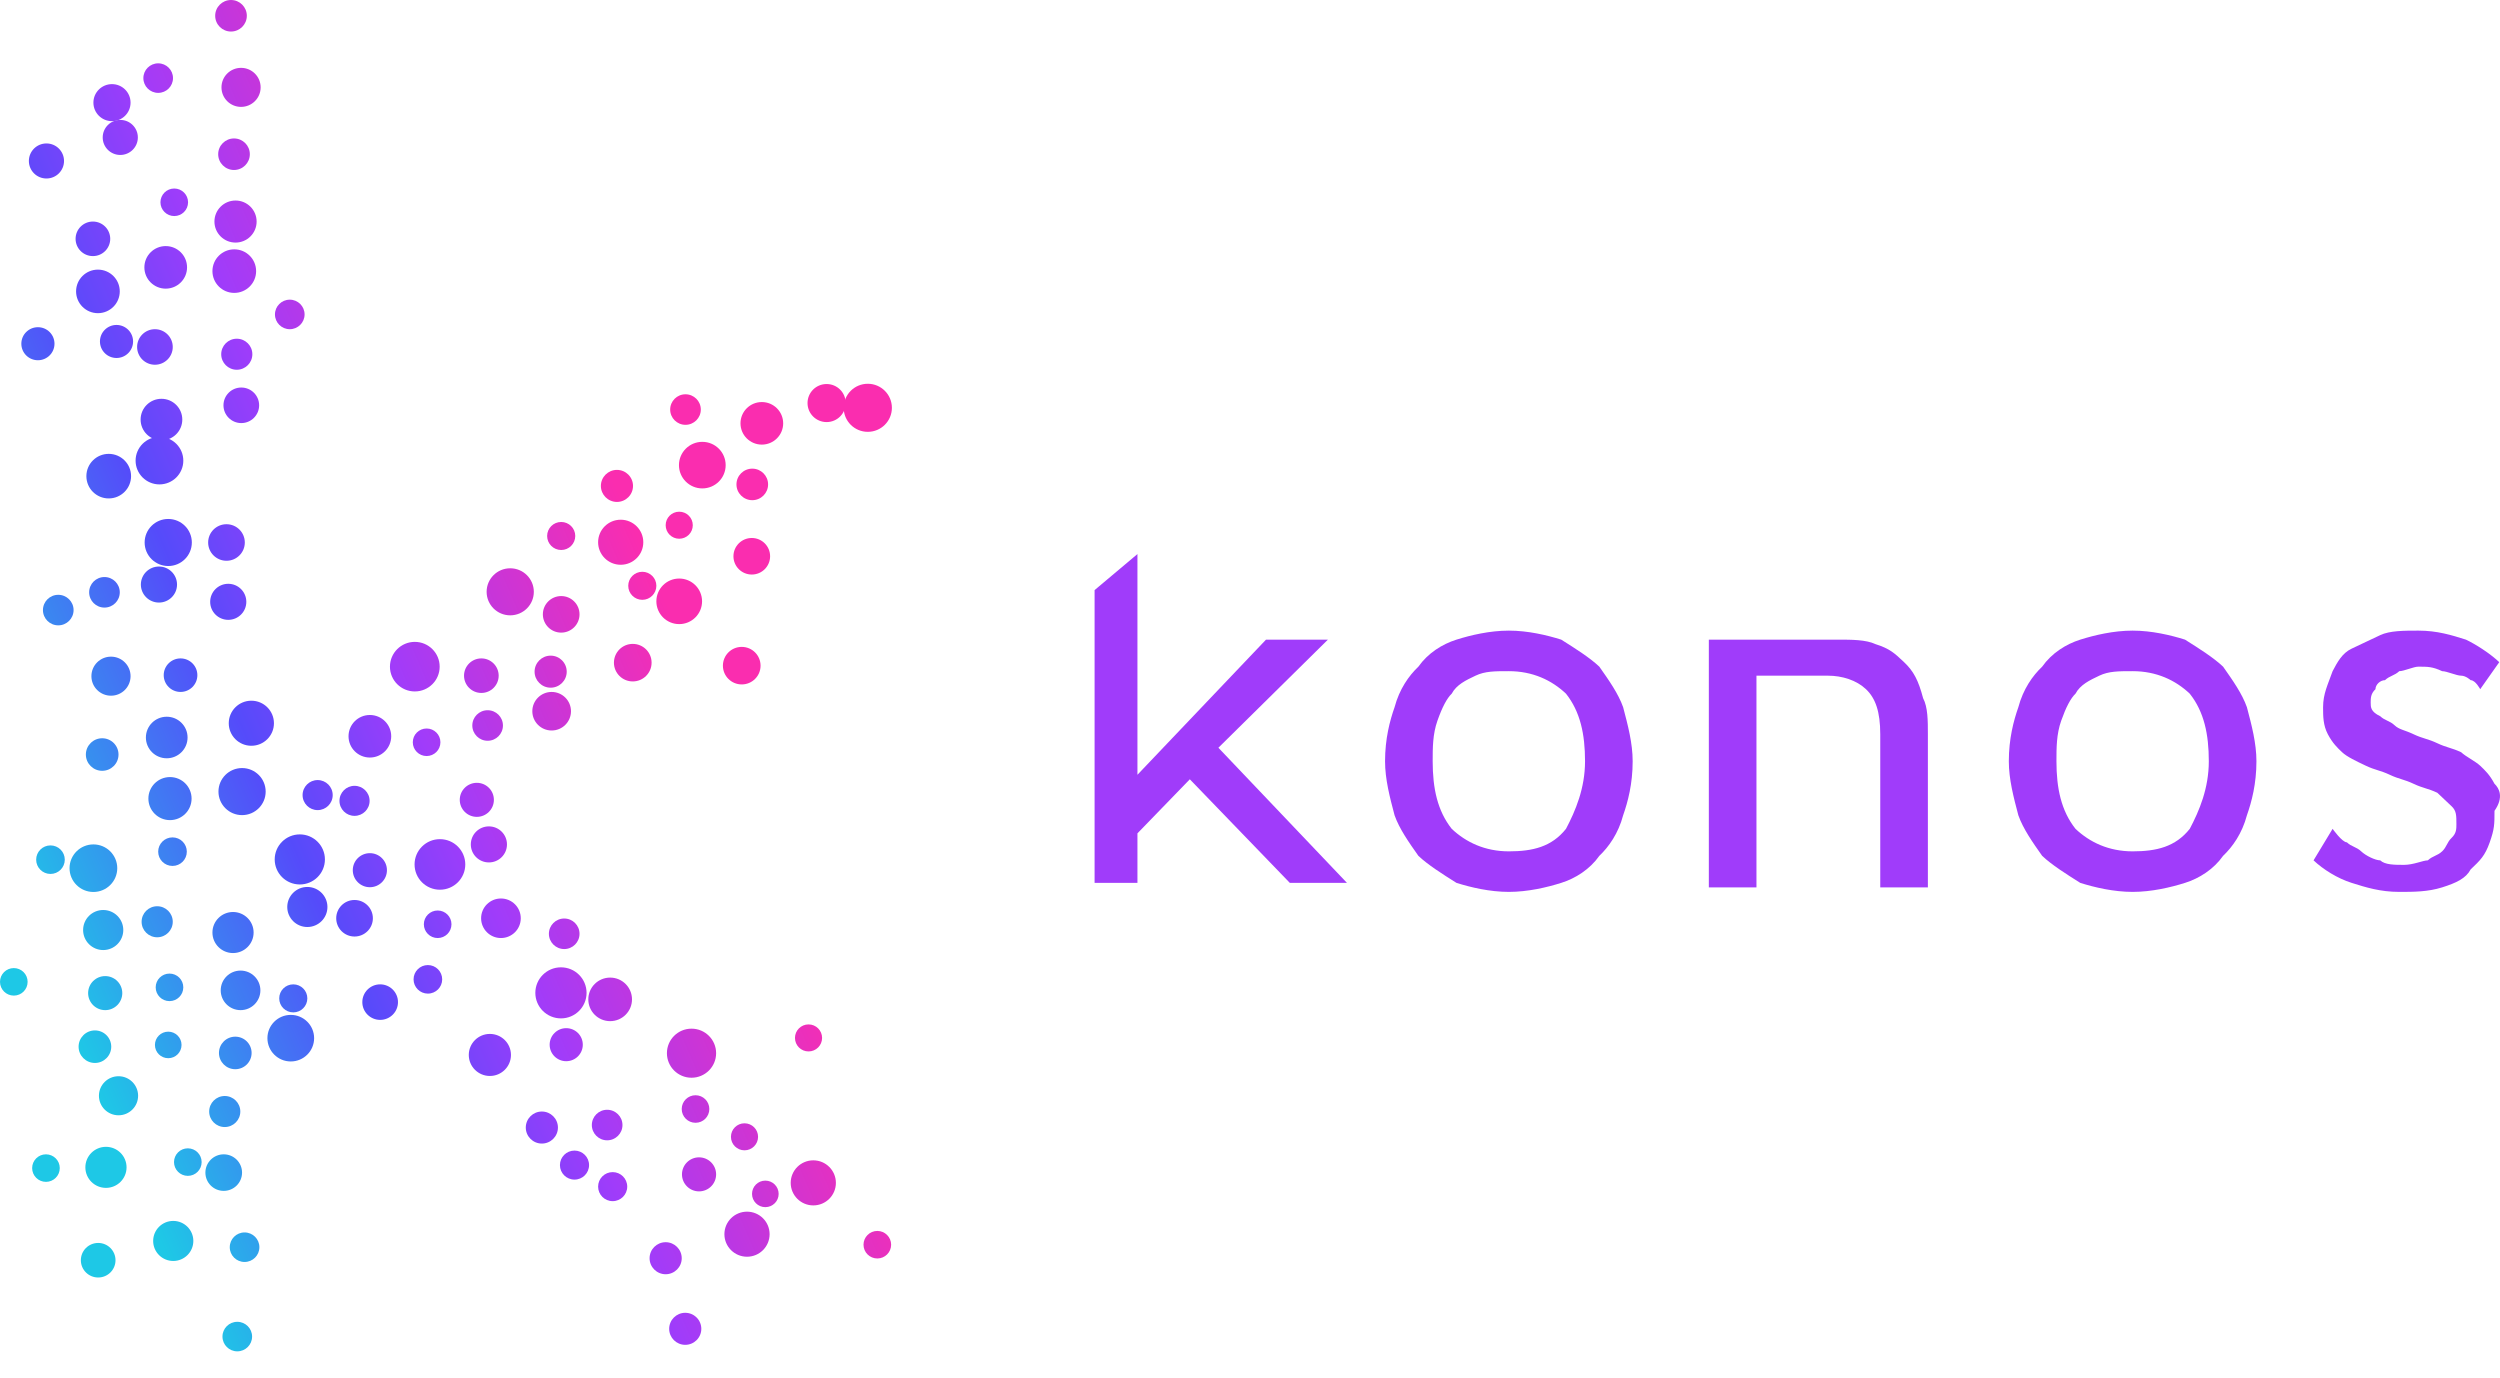<svg width="185" height="102" viewBox="0 0 185 102" fill="none" xmlns="http://www.w3.org/2000/svg">
<rect width="185" height="102" fill="black" fill-opacity="0"/>
<rect width="185" height="102" fill="black" fill-opacity="0"/>
<rect width="66" height="100" fill="black" fill-opacity="0"/>
<path d="M11.706 6.873C12.311 6.873 12.802 6.384 12.802 5.78C12.802 5.176 12.311 4.687 11.706 4.687C11.1 4.687 10.609 5.176 10.609 5.78C10.609 6.384 11.1 6.873 11.706 6.873Z" fill="url(#paint0_linear)"/>
<path d="M8.287 8.966C9.046 8.966 9.662 8.353 9.662 7.595C9.662 6.838 9.046 6.225 8.287 6.225C7.528 6.225 6.912 6.838 6.912 7.595C6.912 8.353 7.528 8.966 8.287 8.966Z" fill="url(#paint1_linear)"/>
<path d="M17.838 7.91C18.638 7.91 19.287 7.264 19.287 6.465C19.287 5.667 18.638 5.021 17.838 5.021C17.038 5.021 16.389 5.667 16.389 6.465C16.389 7.264 17.038 7.91 17.838 7.91Z" fill="url(#paint2_linear)"/>
<path d="M8.9 11.467C9.619 11.467 10.201 10.886 10.201 10.17C10.201 9.454 9.619 8.874 8.9 8.874C8.182 8.874 7.6 9.454 7.6 10.17C7.6 10.886 8.182 11.467 8.9 11.467Z" fill="url(#paint3_linear)"/>
<path d="M3.437 13.209C4.156 13.209 4.738 12.628 4.738 11.912C4.738 11.196 4.156 10.615 3.437 10.615C2.719 10.615 2.137 11.196 2.137 11.912C2.137 12.628 2.719 13.209 3.437 13.209Z" fill="url(#paint4_linear)"/>
<path d="M17.317 12.579C17.964 12.579 18.488 12.056 18.488 11.412C18.488 10.767 17.964 10.245 17.317 10.245C16.671 10.245 16.146 10.767 16.146 11.412C16.146 12.056 16.671 12.579 17.317 12.579Z" fill="url(#paint5_linear)"/>
<path d="M17.094 2.334C17.741 2.334 18.265 1.812 18.265 1.167C18.265 0.523 17.741 0 17.094 0C16.448 0 15.924 0.523 15.924 1.167C15.924 1.812 16.448 2.334 17.094 2.334Z" fill="url(#paint6_linear)"/>
<path d="M12.895 15.988C13.459 15.988 13.917 15.531 13.917 14.969C13.917 14.406 13.459 13.95 12.895 13.95C12.331 13.95 11.873 14.406 11.873 14.969C11.873 15.531 12.331 15.988 12.895 15.988Z" fill="url(#paint7_linear)"/>
<path d="M6.875 18.951C7.583 18.951 8.157 18.379 8.157 17.673C8.157 16.967 7.583 16.395 6.875 16.395C6.167 16.395 5.593 16.967 5.593 17.673C5.593 18.379 6.167 18.951 6.875 18.951Z" fill="url(#paint8_linear)"/>
<path d="M17.429 17.951C18.291 17.951 18.99 17.254 18.99 16.395C18.99 15.536 18.291 14.839 17.429 14.839C16.567 14.839 15.868 15.536 15.868 16.395C15.868 17.254 16.567 17.951 17.429 17.951Z" fill="url(#paint9_linear)"/>
<path d="M12.263 21.36C13.135 21.36 13.842 20.655 13.842 19.785C13.842 18.915 13.135 18.21 12.263 18.21C11.391 18.21 10.684 18.915 10.684 19.785C10.684 20.655 11.391 21.36 12.263 21.36Z" fill="url(#paint10_linear)"/>
<path d="M7.246 23.175C8.139 23.175 8.863 22.453 8.863 21.563C8.863 20.673 8.139 19.952 7.246 19.952C6.354 19.952 5.63 20.673 5.63 21.563C5.63 22.453 6.354 23.175 7.246 23.175Z" fill="url(#paint11_linear)"/>
<path d="M17.336 21.675C18.229 21.675 18.953 20.953 18.953 20.063C18.953 19.173 18.229 18.451 17.336 18.451C16.444 18.451 15.72 19.173 15.72 20.063C15.72 20.953 16.444 21.675 17.336 21.675Z" fill="url(#paint12_linear)"/>
<path d="M21.443 24.361C22.048 24.361 22.539 23.871 22.539 23.268C22.539 22.664 22.048 22.175 21.443 22.175C20.837 22.175 20.347 22.664 20.347 23.268C20.347 23.871 20.837 24.361 21.443 24.361Z" fill="url(#paint13_linear)"/>
<path d="M11.465 26.991C12.193 26.991 12.784 26.403 12.784 25.676C12.784 24.95 12.193 24.361 11.465 24.361C10.736 24.361 10.146 24.95 10.146 25.676C10.146 26.403 10.736 26.991 11.465 26.991Z" fill="url(#paint14_linear)"/>
<path d="M8.622 26.491C9.299 26.491 9.848 25.944 9.848 25.269C9.848 24.593 9.299 24.046 8.622 24.046C7.945 24.046 7.396 24.593 7.396 25.269C7.396 25.944 7.945 26.491 8.622 26.491Z" fill="url(#paint15_linear)"/>
<path d="M2.805 26.658C3.483 26.658 4.032 26.111 4.032 25.436C4.032 24.76 3.483 24.213 2.805 24.213C2.128 24.213 1.579 24.76 1.579 25.436C1.579 26.111 2.128 26.658 2.805 26.658Z" fill="url(#paint16_linear)"/>
<path d="M17.522 27.362C18.158 27.362 18.674 26.848 18.674 26.213C18.674 25.579 18.158 25.065 17.522 25.065C16.886 25.065 16.37 25.579 16.37 26.213C16.37 26.848 16.886 27.362 17.522 27.362Z" fill="url(#paint17_linear)"/>
<path d="M11.947 32.586C12.799 32.586 13.49 31.898 13.49 31.048C13.49 30.199 12.799 29.511 11.947 29.511C11.096 29.511 10.405 30.199 10.405 31.048C10.405 31.898 11.096 32.586 11.947 32.586Z" fill="url(#paint18_linear)"/>
<path d="M17.856 31.308C18.585 31.308 19.176 30.719 19.176 29.992C19.176 29.266 18.585 28.677 17.856 28.677C17.128 28.677 16.537 29.266 16.537 29.992C16.537 30.719 17.128 31.308 17.856 31.308Z" fill="url(#paint19_linear)"/>
<path d="M11.799 35.846C12.774 35.846 13.565 35.059 13.565 34.087C13.565 33.115 12.774 32.327 11.799 32.327C10.825 32.327 10.034 33.115 10.034 34.087C10.034 35.059 10.825 35.846 11.799 35.846Z" fill="url(#paint20_linear)"/>
<path d="M8.045 36.884C8.959 36.884 9.699 36.146 9.699 35.235C9.699 34.325 8.959 33.586 8.045 33.586C7.132 33.586 6.392 34.325 6.392 35.235C6.392 36.146 7.132 36.884 8.045 36.884Z" fill="url(#paint21_linear)"/>
<path d="M12.45 41.886C13.414 41.886 14.196 41.106 14.196 40.145C14.196 39.183 13.414 38.403 12.45 38.403C11.485 38.403 10.703 39.183 10.703 40.145C10.703 41.106 11.485 41.886 12.45 41.886Z" fill="url(#paint22_linear)"/>
<path d="M16.76 41.497C17.509 41.497 18.116 40.891 18.116 40.144C18.116 39.398 17.509 38.792 16.76 38.792C16.011 38.792 15.403 39.398 15.403 40.144C15.403 40.891 16.011 41.497 16.76 41.497Z" fill="url(#paint23_linear)"/>
<path d="M11.762 44.59C12.501 44.59 13.1 43.993 13.1 43.257C13.1 42.52 12.501 41.923 11.762 41.923C11.023 41.923 10.424 42.52 10.424 43.257C10.424 43.993 11.023 44.59 11.762 44.59Z" fill="url(#paint24_linear)"/>
<path d="M7.73 44.961C8.356 44.961 8.864 44.455 8.864 43.831C8.864 43.207 8.356 42.701 7.73 42.701C7.104 42.701 6.597 43.207 6.597 43.831C6.597 44.455 7.104 44.961 7.73 44.961Z" fill="url(#paint25_linear)"/>
<path d="M4.311 46.276C4.937 46.276 5.445 45.77 5.445 45.146C5.445 44.522 4.937 44.016 4.311 44.016C3.685 44.016 3.178 44.522 3.178 45.146C3.178 45.77 3.685 46.276 4.311 46.276Z" fill="url(#paint26_linear)"/>
<path d="M16.891 45.869C17.629 45.869 18.228 45.272 18.228 44.535C18.228 43.798 17.629 43.201 16.891 43.201C16.152 43.201 15.553 43.798 15.553 44.535C15.553 45.272 16.152 45.869 16.891 45.869Z" fill="url(#paint27_linear)"/>
<path d="M13.36 51.204C14.048 51.204 14.605 50.648 14.605 49.963C14.605 49.277 14.048 48.722 13.36 48.722C12.673 48.722 12.115 49.277 12.115 49.963C12.115 50.648 12.673 51.204 13.36 51.204Z" fill="url(#paint28_linear)"/>
<path d="M8.213 51.482C9.013 51.482 9.662 50.835 9.662 50.037C9.662 49.239 9.013 48.592 8.213 48.592C7.413 48.592 6.764 49.239 6.764 50.037C6.764 50.835 7.413 51.482 8.213 51.482Z" fill="url(#paint29_linear)"/>
<path d="M12.338 56.113C13.19 56.113 13.88 55.425 13.88 54.576C13.88 53.727 13.19 53.038 12.338 53.038C11.486 53.038 10.796 53.727 10.796 54.576C10.796 55.425 11.486 56.113 12.338 56.113Z" fill="url(#paint30_linear)"/>
<path d="M7.562 57.04C8.229 57.04 8.77 56.501 8.77 55.836C8.77 55.17 8.229 54.631 7.562 54.631C6.895 54.631 6.354 55.17 6.354 55.836C6.354 56.501 6.895 57.04 7.562 57.04Z" fill="url(#paint31_linear)"/>
<path d="M18.6 55.187C19.524 55.187 20.272 54.441 20.272 53.52C20.272 52.599 19.524 51.852 18.6 51.852C17.676 51.852 16.928 52.599 16.928 53.52C16.928 54.441 17.676 55.187 18.6 55.187Z" fill="url(#paint32_linear)"/>
<path d="M12.579 60.689C13.462 60.689 14.177 59.976 14.177 59.096C14.177 58.216 13.462 57.503 12.579 57.503C11.697 57.503 10.981 58.216 10.981 59.096C10.981 59.976 11.697 60.689 12.579 60.689Z" fill="url(#paint33_linear)"/>
<path d="M17.913 60.319C18.877 60.319 19.659 59.539 19.659 58.577C19.659 57.616 18.877 56.836 17.913 56.836C16.948 56.836 16.166 57.616 16.166 58.577C16.166 59.539 16.948 60.319 17.913 60.319Z" fill="url(#paint34_linear)"/>
<path d="M12.765 64.079C13.35 64.079 13.824 63.606 13.824 63.023C13.824 62.44 13.35 61.967 12.765 61.967C12.18 61.967 11.706 62.44 11.706 63.023C11.706 63.606 12.18 64.079 12.765 64.079Z" fill="url(#paint35_linear)"/>
<path d="M3.735 64.672C4.32 64.672 4.794 64.199 4.794 63.616C4.794 63.033 4.32 62.56 3.735 62.56C3.15 62.56 2.676 63.033 2.676 63.616C2.676 64.199 3.15 64.672 3.735 64.672Z" fill="url(#paint36_linear)"/>
<path d="M6.912 66.006C7.887 66.006 8.677 65.218 8.677 64.246C8.677 63.274 7.887 62.486 6.912 62.486C5.937 62.486 5.146 63.274 5.146 64.246C5.146 65.218 5.937 66.006 6.912 66.006Z" fill="url(#paint37_linear)"/>
<path d="M22.186 65.45C23.212 65.45 24.044 64.621 24.044 63.598C24.044 62.575 23.212 61.745 22.186 61.745C21.16 61.745 20.328 62.575 20.328 63.598C20.328 64.621 21.16 65.45 22.186 65.45Z" fill="url(#paint38_linear)"/>
<path d="M22.743 68.599C23.564 68.599 24.23 67.936 24.23 67.117C24.23 66.299 23.564 65.635 22.743 65.635C21.922 65.635 21.257 66.299 21.257 67.117C21.257 67.936 21.922 68.599 22.743 68.599Z" fill="url(#paint39_linear)"/>
<path d="M21.703 74.917C22.277 74.917 22.743 74.452 22.743 73.879C22.743 73.306 22.277 72.842 21.703 72.842C21.128 72.842 20.662 73.306 20.662 73.879C20.662 74.452 21.128 74.917 21.703 74.917Z" fill="url(#paint40_linear)"/>
<path d="M21.517 78.548C22.471 78.548 23.245 77.776 23.245 76.825C23.245 75.873 22.471 75.102 21.517 75.102C20.563 75.102 19.789 75.873 19.789 76.825C19.789 77.776 20.563 78.548 21.517 78.548Z" fill="url(#paint41_linear)"/>
<path d="M26.236 60.374C26.852 60.374 27.351 59.877 27.351 59.263C27.351 58.649 26.852 58.151 26.236 58.151C25.62 58.151 25.121 58.649 25.121 59.263C25.121 59.877 25.62 60.374 26.236 60.374Z" fill="url(#paint42_linear)"/>
<path d="M27.37 65.654C28.068 65.654 28.634 65.09 28.634 64.394C28.634 63.698 28.068 63.134 27.37 63.134C26.672 63.134 26.106 63.698 26.106 64.394C26.106 65.09 26.672 65.654 27.37 65.654Z" fill="url(#paint43_linear)"/>
<path d="M26.236 69.303C26.985 69.303 27.593 68.698 27.593 67.951C27.593 67.204 26.985 66.599 26.236 66.599C25.487 66.599 24.88 67.204 24.88 67.951C24.88 68.698 25.487 69.303 26.236 69.303Z" fill="url(#paint44_linear)"/>
<path d="M32.387 69.415C32.952 69.415 33.409 68.959 33.409 68.396C33.409 67.833 32.952 67.377 32.387 67.377C31.823 67.377 31.365 67.833 31.365 68.396C31.365 68.959 31.823 69.415 32.387 69.415Z" fill="url(#paint45_linear)"/>
<path d="M31.663 73.527C32.248 73.527 32.722 73.055 32.722 72.472C32.722 71.888 32.248 71.415 31.663 71.415C31.078 71.415 30.604 71.888 30.604 72.472C30.604 73.055 31.078 73.527 31.663 73.527Z" fill="url(#paint46_linear)"/>
<path d="M36.251 79.622C37.113 79.622 37.812 78.925 37.812 78.066C37.812 77.207 37.113 76.51 36.251 76.51C35.389 76.51 34.69 77.207 34.69 78.066C34.69 78.925 35.389 79.622 36.251 79.622Z" fill="url(#paint47_linear)"/>
<path d="M40.097 84.624C40.754 84.624 41.287 84.093 41.287 83.439C41.287 82.784 40.754 82.253 40.097 82.253C39.441 82.253 38.908 82.784 38.908 83.439C38.908 84.093 39.441 84.624 40.097 84.624Z" fill="url(#paint48_linear)"/>
<path d="M45.337 88.885C45.933 88.885 46.415 88.404 46.415 87.81C46.415 87.217 45.933 86.736 45.337 86.736C44.742 86.736 44.26 87.217 44.26 87.81C44.26 88.404 44.742 88.885 45.337 88.885Z" fill="url(#paint49_linear)"/>
<path d="M42.513 87.291C43.108 87.291 43.591 86.811 43.591 86.217C43.591 85.624 43.108 85.143 42.513 85.143C41.918 85.143 41.435 85.624 41.435 86.217C41.435 86.811 41.918 87.291 42.513 87.291Z" fill="url(#paint50_linear)"/>
<path d="M49.258 94.294C49.915 94.294 50.448 93.763 50.448 93.109C50.448 92.454 49.915 91.923 49.258 91.923C48.602 91.923 48.069 92.454 48.069 93.109C48.069 93.763 48.602 94.294 49.258 94.294Z" fill="url(#paint51_linear)"/>
<path d="M50.708 99.518C51.364 99.518 51.897 98.987 51.897 98.333C51.897 97.678 51.364 97.147 50.708 97.147C50.051 97.147 49.519 97.678 49.519 98.333C49.519 98.987 50.051 99.518 50.708 99.518Z" fill="url(#paint52_linear)"/>
<path d="M37.069 69.415C37.88 69.415 38.537 68.76 38.537 67.951C38.537 67.143 37.88 66.488 37.069 66.488C36.259 66.488 35.602 67.143 35.602 67.951C35.602 68.76 36.259 69.415 37.069 69.415Z" fill="url(#paint53_linear)"/>
<path d="M41.752 70.23C42.378 70.23 42.885 69.724 42.885 69.1C42.885 68.476 42.378 67.97 41.752 67.97C41.126 67.97 40.618 68.476 40.618 69.1C40.618 69.724 41.126 70.23 41.752 70.23Z" fill="url(#paint54_linear)"/>
<path d="M41.511 75.361C42.557 75.361 43.406 74.515 43.406 73.472C43.406 72.428 42.557 71.582 41.511 71.582C40.464 71.582 39.615 72.428 39.615 73.472C39.615 74.515 40.464 75.361 41.511 75.361Z" fill="url(#paint55_linear)"/>
<path d="M45.152 75.565C46.044 75.565 46.768 74.844 46.768 73.954C46.768 73.063 46.044 72.342 45.152 72.342C44.259 72.342 43.535 73.063 43.535 73.954C43.535 74.844 44.259 75.565 45.152 75.565Z" fill="url(#paint56_linear)"/>
<path d="M41.9 78.529C42.578 78.529 43.127 77.982 43.127 77.307C43.127 76.631 42.578 76.084 41.9 76.084C41.223 76.084 40.674 76.631 40.674 77.307C40.674 77.982 41.223 78.529 41.9 78.529Z" fill="url(#paint57_linear)"/>
<path d="M51.172 79.752C52.178 79.752 52.993 78.939 52.993 77.936C52.993 76.933 52.178 76.121 51.172 76.121C50.167 76.121 49.352 76.933 49.352 77.936C49.352 78.939 50.167 79.752 51.172 79.752Z" fill="url(#paint58_linear)"/>
<path d="M44.929 84.383C45.555 84.383 46.063 83.877 46.063 83.253C46.063 82.629 45.555 82.123 44.929 82.123C44.303 82.123 43.796 82.629 43.796 83.253C43.796 83.877 44.303 84.383 44.929 84.383Z" fill="url(#paint59_linear)"/>
<path d="M51.469 83.086C52.034 83.086 52.491 82.63 52.491 82.067C52.491 81.504 52.034 81.048 51.469 81.048C50.905 81.048 50.447 81.504 50.447 82.067C50.447 82.63 50.905 83.086 51.469 83.086Z" fill="url(#paint60_linear)"/>
<path d="M55.093 85.124C55.647 85.124 56.097 84.676 56.097 84.124C56.097 83.571 55.647 83.124 55.093 83.124C54.539 83.124 54.09 83.571 54.09 84.124C54.09 84.676 54.539 85.124 55.093 85.124Z" fill="url(#paint61_linear)"/>
<path d="M59.831 77.806C60.386 77.806 60.835 77.359 60.835 76.806C60.835 76.254 60.386 75.806 59.831 75.806C59.277 75.806 58.828 76.254 58.828 76.806C58.828 77.359 59.277 77.806 59.831 77.806Z" fill="url(#paint62_linear)"/>
<path d="M51.729 88.162C52.427 88.162 52.993 87.599 52.993 86.903C52.993 86.207 52.427 85.643 51.729 85.643C51.032 85.643 50.466 86.207 50.466 86.903C50.466 87.599 51.032 88.162 51.729 88.162Z" fill="url(#paint63_linear)"/>
<path d="M56.635 89.329C57.179 89.329 57.62 88.89 57.62 88.348C57.62 87.805 57.179 87.366 56.635 87.366C56.091 87.366 55.65 87.805 55.65 88.348C55.65 88.89 56.091 89.329 56.635 89.329Z" fill="url(#paint64_linear)"/>
<path d="M60.184 89.2C61.108 89.2 61.856 88.453 61.856 87.532C61.856 86.612 61.108 85.865 60.184 85.865C59.26 85.865 58.512 86.612 58.512 87.532C58.512 88.453 59.26 89.2 60.184 89.2Z" fill="url(#paint65_linear)"/>
<path d="M55.279 92.998C56.202 92.998 56.951 92.251 56.951 91.33C56.951 90.41 56.202 89.663 55.279 89.663C54.355 89.663 53.606 90.41 53.606 91.33C53.606 92.251 54.355 92.998 55.279 92.998Z" fill="url(#paint66_linear)"/>
<path d="M64.922 93.127C65.487 93.127 65.944 92.671 65.944 92.108C65.944 91.546 65.487 91.089 64.922 91.089C64.358 91.089 63.9 91.546 63.9 92.108C63.9 92.671 64.358 93.127 64.922 93.127Z" fill="url(#paint67_linear)"/>
<path d="M28.132 75.472C28.86 75.472 29.451 74.883 29.451 74.157C29.451 73.431 28.86 72.842 28.132 72.842C27.403 72.842 26.812 73.431 26.812 74.157C26.812 74.883 27.403 75.472 28.132 75.472Z" fill="url(#paint68_linear)"/>
<path d="M31.569 55.947C32.133 55.947 32.591 55.49 32.591 54.928C32.591 54.365 32.133 53.909 31.569 53.909C31.004 53.909 30.547 54.365 30.547 54.928C30.547 55.49 31.004 55.947 31.569 55.947Z" fill="url(#paint69_linear)"/>
<path d="M35.62 51.278C36.328 51.278 36.902 50.706 36.902 50C36.902 49.294 36.328 48.722 35.62 48.722C34.912 48.722 34.338 49.294 34.338 50C34.338 50.706 34.912 51.278 35.62 51.278Z" fill="url(#paint70_linear)"/>
<path d="M41.528 46.814C42.277 46.814 42.885 46.208 42.885 45.461C42.885 44.714 42.277 44.109 41.528 44.109C40.779 44.109 40.172 44.714 40.172 45.461C40.172 46.208 40.779 46.814 41.528 46.814Z" fill="url(#paint71_linear)"/>
<path d="M45.932 41.793C46.856 41.793 47.604 41.047 47.604 40.126C47.604 39.205 46.856 38.459 45.932 38.459C45.008 38.459 44.26 39.205 44.26 40.126C44.26 41.047 45.008 41.793 45.932 41.793Z" fill="url(#paint72_linear)"/>
<path d="M51.971 36.143C52.926 36.143 53.699 35.372 53.699 34.42C53.699 33.469 52.926 32.697 51.971 32.697C51.017 32.697 50.243 33.469 50.243 34.42C50.243 35.372 51.017 36.143 51.971 36.143Z" fill="url(#paint73_linear)"/>
<path d="M56.375 32.901C57.248 32.901 57.955 32.196 57.955 31.327C57.955 30.457 57.248 29.752 56.375 29.752C55.503 29.752 54.796 30.457 54.796 31.327C54.796 32.196 55.503 32.901 56.375 32.901Z" fill="url(#paint74_linear)"/>
<path d="M23.506 59.948C24.121 59.948 24.62 59.45 24.62 58.837C24.62 58.223 24.121 57.725 23.506 57.725C22.89 57.725 22.391 58.223 22.391 58.837C22.391 59.45 22.89 59.948 23.506 59.948Z" fill="url(#paint75_linear)"/>
<path d="M27.37 56.058C28.243 56.058 28.95 55.353 28.95 54.483C28.95 53.614 28.243 52.909 27.37 52.909C26.498 52.909 25.791 53.614 25.791 54.483C25.791 55.353 26.498 56.058 27.37 56.058Z" fill="url(#paint76_linear)"/>
<path d="M30.696 51.167C31.712 51.167 32.535 50.346 32.535 49.333C32.535 48.32 31.712 47.499 30.696 47.499C29.68 47.499 28.856 48.32 28.856 49.333C28.856 50.346 29.68 51.167 30.696 51.167Z" fill="url(#paint77_linear)"/>
<path d="M37.756 45.535C38.721 45.535 39.503 44.756 39.503 43.794C39.503 42.832 38.721 42.053 37.756 42.053C36.792 42.053 36.01 42.832 36.01 43.794C36.01 44.756 36.792 45.535 37.756 45.535Z" fill="url(#paint78_linear)"/>
<path d="M41.529 40.7C42.103 40.7 42.569 40.236 42.569 39.663C42.569 39.09 42.103 38.626 41.529 38.626C40.954 38.626 40.488 39.09 40.488 39.663C40.488 40.236 40.954 40.7 41.529 40.7Z" fill="url(#paint79_linear)"/>
<path d="M45.654 37.143C46.311 37.143 46.843 36.612 46.843 35.958C46.843 35.303 46.311 34.772 45.654 34.772C44.997 34.772 44.465 35.303 44.465 35.958C44.465 36.612 44.997 37.143 45.654 37.143Z" fill="url(#paint80_linear)"/>
<path d="M50.726 31.437C51.352 31.437 51.86 30.931 51.86 30.307C51.86 29.683 51.352 29.177 50.726 29.177C50.1 29.177 49.593 29.683 49.593 30.307C49.593 30.931 50.1 31.437 50.726 31.437Z" fill="url(#paint81_linear)"/>
<path d="M32.554 65.839C33.591 65.839 34.431 65.002 34.431 63.968C34.431 62.935 33.591 62.097 32.554 62.097C31.518 62.097 30.678 62.935 30.678 63.968C30.678 65.002 31.518 65.839 32.554 65.839Z" fill="url(#paint82_linear)"/>
<path d="M35.285 60.448C35.983 60.448 36.548 59.884 36.548 59.188C36.548 58.493 35.983 57.929 35.285 57.929C34.587 57.929 34.022 58.493 34.022 59.188C34.022 59.884 34.587 60.448 35.285 60.448Z" fill="url(#paint83_linear)"/>
<path d="M36.178 63.82C36.917 63.82 37.516 63.223 37.516 62.486C37.516 61.749 36.917 61.152 36.178 61.152C35.439 61.152 34.84 61.749 34.84 62.486C34.84 63.223 35.439 63.82 36.178 63.82Z" fill="url(#paint84_linear)"/>
<path d="M40.822 54.057C41.612 54.057 42.253 53.418 42.253 52.631C42.253 51.843 41.612 51.204 40.822 51.204C40.032 51.204 39.392 51.843 39.392 52.631C39.392 53.418 40.032 54.057 40.822 54.057Z" fill="url(#paint85_linear)"/>
<path d="M46.824 50.426C47.594 50.426 48.218 49.804 48.218 49.037C48.218 48.27 47.594 47.648 46.824 47.648C46.055 47.648 45.431 48.27 45.431 49.037C45.431 49.804 46.055 50.426 46.824 50.426Z" fill="url(#paint86_linear)"/>
<path d="M54.889 50.648C55.658 50.648 56.282 50.026 56.282 49.259C56.282 48.492 55.658 47.87 54.889 47.87C54.119 47.87 53.495 48.492 53.495 49.259C53.495 50.026 54.119 50.648 54.889 50.648Z" fill="url(#paint87_linear)"/>
<path d="M50.262 46.184C51.196 46.184 51.953 45.429 51.953 44.498C51.953 43.567 51.196 42.812 50.262 42.812C49.328 42.812 48.571 43.567 48.571 44.498C48.571 45.429 49.328 46.184 50.262 46.184Z" fill="url(#paint88_linear)"/>
<path d="M55.632 42.516C56.381 42.516 56.988 41.91 56.988 41.163C56.988 40.416 56.381 39.811 55.632 39.811C54.883 39.811 54.275 40.416 54.275 41.163C54.275 41.91 54.883 42.516 55.632 42.516Z" fill="url(#paint89_linear)"/>
<path d="M64.216 31.956C65.202 31.956 66 31.16 66 30.178C66 29.196 65.202 28.399 64.216 28.399C63.231 28.399 62.433 29.196 62.433 30.178C62.433 31.16 63.231 31.956 64.216 31.956Z" fill="url(#paint90_linear)"/>
<path d="M36.085 54.817C36.711 54.817 37.218 54.311 37.218 53.687C37.218 53.063 36.711 52.557 36.085 52.557C35.459 52.557 34.951 53.063 34.951 53.687C34.951 54.311 35.459 54.817 36.085 54.817Z" fill="url(#paint91_linear)"/>
<path d="M40.748 50.889C41.405 50.889 41.937 50.358 41.937 49.704C41.937 49.049 41.405 48.518 40.748 48.518C40.091 48.518 39.559 49.049 39.559 49.704C39.559 50.358 40.091 50.889 40.748 50.889Z" fill="url(#paint92_linear)"/>
<path d="M47.531 44.387C48.105 44.387 48.571 43.922 48.571 43.349C48.571 42.776 48.105 42.312 47.531 42.312C46.956 42.312 46.49 42.776 46.49 43.349C46.49 43.922 46.956 44.387 47.531 44.387Z" fill="url(#paint93_linear)"/>
<path d="M50.262 39.867C50.816 39.867 51.266 39.419 51.266 38.866C51.266 38.314 50.816 37.866 50.262 37.866C49.708 37.866 49.259 38.314 49.259 38.866C49.259 39.419 49.708 39.867 50.262 39.867Z" fill="url(#paint94_linear)"/>
<path d="M55.669 37.014C56.315 37.014 56.839 36.491 56.839 35.847C56.839 35.202 56.315 34.68 55.669 34.68C55.022 34.68 54.498 35.202 54.498 35.847C54.498 36.491 55.022 37.014 55.669 37.014Z" fill="url(#paint95_linear)"/>
<path d="M61.169 31.234C61.949 31.234 62.581 30.604 62.581 29.826C62.581 29.048 61.949 28.418 61.169 28.418C60.389 28.418 59.757 29.048 59.757 29.826C59.757 30.604 60.389 31.234 61.169 31.234Z" fill="url(#paint96_linear)"/>
<path d="M11.632 69.359C12.268 69.359 12.784 68.845 12.784 68.211C12.784 67.576 12.268 67.062 11.632 67.062C10.995 67.062 10.479 67.576 10.479 68.211C10.479 68.845 10.995 69.359 11.632 69.359Z" fill="url(#paint97_linear)"/>
<path d="M7.637 70.304C8.458 70.304 9.123 69.64 9.123 68.822C9.123 68.003 8.458 67.34 7.637 67.34C6.816 67.34 6.15 68.003 6.15 68.822C6.15 69.64 6.816 70.304 7.637 70.304Z" fill="url(#paint98_linear)"/>
<path d="M17.243 70.526C18.085 70.526 18.767 69.846 18.767 69.007C18.767 68.168 18.085 67.488 17.243 67.488C16.402 67.488 15.72 68.168 15.72 69.007C15.72 69.846 16.402 70.526 17.243 70.526Z" fill="url(#paint99_linear)"/>
<path d="M12.543 74.083C13.107 74.083 13.564 73.627 13.564 73.064C13.564 72.502 13.107 72.045 12.543 72.045C11.978 72.045 11.521 72.502 11.521 73.064C11.521 73.627 11.978 74.083 12.543 74.083Z" fill="url(#paint100_linear)"/>
<path d="M1.022 73.675C1.586 73.675 2.044 73.219 2.044 72.657C2.044 72.094 1.586 71.638 1.022 71.638C0.458 71.638 0 72.094 0 72.657C0 73.219 0.458 73.675 1.022 73.675Z" fill="url(#paint101_linear)"/>
<path d="M7.785 74.75C8.483 74.75 9.049 74.186 9.049 73.49C9.049 72.794 8.483 72.231 7.785 72.231C7.087 72.231 6.521 72.794 6.521 73.49C6.521 74.186 7.087 74.75 7.785 74.75Z" fill="url(#paint102_linear)"/>
<path d="M17.801 74.75C18.612 74.75 19.269 74.094 19.269 73.286C19.269 72.478 18.612 71.823 17.801 71.823C16.99 71.823 16.333 72.478 16.333 73.286C16.333 74.094 16.99 74.75 17.801 74.75Z" fill="url(#paint103_linear)"/>
<path d="M12.45 78.307C12.993 78.307 13.434 77.867 13.434 77.325C13.434 76.783 12.993 76.343 12.45 76.343C11.906 76.343 11.465 76.783 11.465 77.325C11.465 77.867 11.906 78.307 12.45 78.307Z" fill="url(#paint104_linear)"/>
<path d="M7.024 78.659C7.691 78.659 8.232 78.12 8.232 77.455C8.232 76.79 7.691 76.251 7.024 76.251C6.357 76.251 5.816 76.79 5.816 77.455C5.816 78.12 6.357 78.659 7.024 78.659Z" fill="url(#paint105_linear)"/>
<path d="M17.411 79.122C18.078 79.122 18.619 78.583 18.619 77.918C18.619 77.252 18.078 76.713 17.411 76.713C16.744 76.713 16.203 77.252 16.203 77.918C16.203 78.583 16.744 79.122 17.411 79.122Z" fill="url(#paint106_linear)"/>
<path d="M8.771 82.531C9.571 82.531 10.22 81.884 10.22 81.086C10.22 80.288 9.571 79.641 8.771 79.641C7.97 79.641 7.321 80.288 7.321 81.086C7.321 81.884 7.97 82.531 8.771 82.531Z" fill="url(#paint107_linear)"/>
<path d="M16.631 83.401C17.267 83.401 17.783 82.887 17.783 82.253C17.783 81.618 17.267 81.104 16.631 81.104C15.994 81.104 15.479 81.618 15.479 82.253C15.479 82.887 15.994 83.401 16.631 83.401Z" fill="url(#paint108_linear)"/>
<path d="M13.899 87.014C14.463 87.014 14.921 86.558 14.921 85.995C14.921 85.432 14.463 84.976 13.899 84.976C13.335 84.976 12.877 85.432 12.877 85.995C12.877 86.558 13.335 87.014 13.899 87.014Z" fill="url(#paint109_linear)"/>
<path d="M3.401 87.458C3.965 87.458 4.423 87.002 4.423 86.439C4.423 85.877 3.965 85.42 3.401 85.42C2.836 85.42 2.379 85.877 2.379 86.439C2.379 87.002 2.836 87.458 3.401 87.458Z" fill="url(#paint110_linear)"/>
<path d="M7.841 87.903C8.683 87.903 9.365 87.223 9.365 86.384C9.365 85.545 8.683 84.865 7.841 84.865C7 84.865 6.317 85.545 6.317 86.384C6.317 87.223 7 87.903 7.841 87.903Z" fill="url(#paint111_linear)"/>
<path d="M16.556 88.125C17.305 88.125 17.912 87.52 17.912 86.773C17.912 86.026 17.305 85.42 16.556 85.42C15.806 85.42 15.199 86.026 15.199 86.773C15.199 87.52 15.806 88.125 16.556 88.125Z" fill="url(#paint112_linear)"/>
<path d="M12.82 93.312C13.641 93.312 14.307 92.649 14.307 91.83C14.307 91.012 13.641 90.348 12.82 90.348C11.999 90.348 11.334 91.012 11.334 91.83C11.334 92.649 11.999 93.312 12.82 93.312Z" fill="url(#paint113_linear)"/>
<path d="M7.265 94.535C7.974 94.535 8.548 93.963 8.548 93.257C8.548 92.551 7.974 91.978 7.265 91.978C6.557 91.978 5.983 92.551 5.983 93.257C5.983 93.963 6.557 94.535 7.265 94.535Z" fill="url(#paint114_linear)"/>
<path d="M18.098 93.386C18.704 93.386 19.195 92.897 19.195 92.293C19.195 91.689 18.704 91.2 18.098 91.2C17.493 91.2 17.002 91.689 17.002 92.293C17.002 92.897 17.493 93.386 18.098 93.386Z" fill="url(#paint115_linear)"/>
<path d="M17.559 100C18.165 100 18.655 99.511 18.655 98.907C18.655 98.303 18.165 97.814 17.559 97.814C16.954 97.814 16.463 98.303 16.463 98.907C16.463 99.511 16.954 100 17.559 100Z" fill="url(#paint116_linear)"/>
<rect width="104" height="25" fill="black" fill-opacity="0" transform="translate(81 41)"/>
<path d="M184.593 58C184.24 57.333 183.888 57 183.536 56.666C183.183 56.333 182.479 56 182.126 55.666C181.421 55.333 181.069 55.333 180.364 55C179.66 54.666 179.307 54.666 178.603 54.333C177.898 54 177.546 54 177.193 53.666C176.841 53.333 176.488 53.333 176.136 53C175.431 52.666 175.431 52.333 175.431 52C175.431 51.666 175.431 51.333 175.784 51C175.784 50.666 176.136 50.333 176.488 50.333C176.841 50 177.193 50 177.546 49.666C177.898 49.666 178.603 49.333 178.955 49.333C179.66 49.333 180.012 49.333 180.717 49.666C181.069 49.666 181.774 50 182.126 50C182.479 50 182.831 50.333 182.831 50.333C183.183 50.333 183.536 51 183.536 51L184.945 49C184.24 48.333 183.183 47.666 182.479 47.333C181.421 47 180.364 46.666 178.955 46.666C177.898 46.666 176.841 46.666 176.136 47C175.431 47.333 174.727 47.666 174.022 48C173.317 48.333 172.965 49 172.613 49.666C172.26 50.666 171.908 51.333 171.908 52.333C171.908 53 171.908 53.666 172.26 54.333C172.613 55 172.965 55.333 173.317 55.666C173.67 56 174.374 56.333 175.079 56.666C175.784 57 176.136 57 176.841 57.333C177.546 57.666 177.898 57.666 178.603 58C179.307 58.333 179.66 58.333 180.364 58.666C180.717 59 181.069 59.333 181.421 59.666C181.774 60 181.774 60.333 181.774 61C181.774 61.333 181.774 61.666 181.421 62C181.069 62.333 181.069 62.666 180.717 63C180.364 63.333 180.012 63.333 179.66 63.666C179.307 63.666 178.603 64 177.898 64C177.193 64 176.488 64 176.136 63.666C175.784 63.666 175.079 63.333 174.727 63C174.374 62.666 174.022 62.666 173.67 62.333C173.317 62.333 172.613 61.333 172.613 61.333L171.203 63.666C171.908 64.333 172.965 65 174.022 65.333C175.079 65.666 176.136 66 177.546 66C178.603 66 179.66 66 180.717 65.666C181.774 65.333 182.479 65 182.831 64.333C183.536 63.666 183.888 63.333 184.24 62.333C184.593 61.333 184.593 61 184.593 60C185.297 59 184.945 58.333 184.593 58Z" fill="#A03CFA"/>
<path d="M164.509 49.333C163.805 48.666 162.748 48 161.691 47.333C160.633 47 159.224 46.666 157.815 46.666C156.405 46.666 154.996 47 153.939 47.333C152.882 47.666 151.825 48.333 151.12 49.333C150.415 50 149.71 51 149.358 52.333C149.006 53.333 148.653 54.666 148.653 56.333C148.653 57.666 149.006 59 149.358 60.333C149.71 61.333 150.415 62.333 151.12 63.333C151.825 64 152.882 64.666 153.939 65.333C154.996 65.666 156.405 66 157.815 66C159.224 66 160.633 65.666 161.691 65.333C162.748 65 163.805 64.333 164.509 63.333C165.214 62.666 165.919 61.666 166.271 60.333C166.624 59.333 166.976 58 166.976 56.333C166.976 55 166.624 53.666 166.271 52.333C165.919 51.333 165.214 50.333 164.509 49.333ZM162.043 61.333C160.986 62.666 159.576 63 157.815 63C156.053 63 154.643 62.333 153.586 61.333C152.529 60 152.177 58.333 152.177 56.333C152.177 55.333 152.177 54.333 152.529 53.333C152.882 52.333 153.234 51.666 153.586 51.333C153.939 50.666 154.643 50.333 155.348 50C156.053 49.666 156.758 49.666 157.815 49.666C159.576 49.666 160.986 50.333 162.043 51.333C163.1 52.666 163.452 54.333 163.452 56.333C163.452 58.333 162.748 60 162.043 61.333Z" fill="#A03CFA"/>
<path d="M140.901 49C140.196 48.333 139.844 48 138.787 47.666C138.082 47.333 137.025 47.333 135.968 47.333H135.615H126.454V47.666V50V65.666H129.978V52.666V50H134.911H135.263C136.32 50 137.377 50.333 138.082 51C138.787 51.666 139.139 52.666 139.139 54.333V65.666H142.663V54.333C142.663 53.333 142.663 52.333 142.31 51.666C141.958 50.333 141.605 49.666 140.901 49Z" fill="#A03CFA"/>
<path d="M118.35 49.333C117.645 48.666 116.588 48 115.531 47.333C114.474 47 113.065 46.666 111.655 46.666C110.246 46.666 108.837 47 107.779 47.333C106.722 47.666 105.665 48.333 104.961 49.333C104.256 50 103.551 51 103.199 52.333C102.846 53.333 102.494 54.666 102.494 56.333C102.494 57.666 102.846 59 103.199 60.333C103.551 61.333 104.256 62.333 104.961 63.333C105.665 64 106.722 64.666 107.779 65.333C108.837 65.666 110.246 66 111.655 66C113.065 66 114.474 65.666 115.531 65.333C116.588 65 117.645 64.333 118.35 63.333C119.055 62.666 119.76 61.666 120.112 60.333C120.464 59.333 120.817 58 120.817 56.333C120.817 55 120.464 53.666 120.112 52.333C119.76 51.333 119.055 50.333 118.35 49.333ZM115.884 61.333C114.827 62.666 113.417 63 111.655 63C109.894 63 108.484 62.333 107.427 61.333C106.37 60 106.018 58.333 106.018 56.333C106.018 55.333 106.018 54.333 106.37 53.333C106.722 52.333 107.075 51.666 107.427 51.333C107.779 50.666 108.484 50.333 109.189 50C109.894 49.666 110.598 49.666 111.655 49.666C113.417 49.666 114.827 50.333 115.884 51.333C116.941 52.666 117.293 54.333 117.293 56.333C117.293 58.333 116.588 60 115.884 61.333Z" fill="#A03CFA"/>
<path d="M93.685 47.333L84.171 57.333V41L81 43.667V58.667V65.333H84.171V61.667L88.047 57.667L95.447 65.333H99.675L90.161 55.333L98.266 47.333H93.685Z" fill="#A03CFA"/>
<defs>
<linearGradient id="paint0_linear" x1="-22.285" y1="20.407" x2="31.92" y2="-3.053" gradientUnits="userSpaceOnUse">
<stop offset="0.05" stop-color="#1EC8E6"/>
<stop offset="0.4" stop-color="#554BFA"/>
<stop offset="0.6" stop-color="#A03CFA"/>
<stop offset="0.95" stop-color="#FA2DAF"/>
</linearGradient>
<linearGradient id="paint1_linear" x1="-22.161" y1="20.693" x2="32.044" y2="-2.768" gradientUnits="userSpaceOnUse">
<stop offset="0.05" stop-color="#1EC8E6"/>
<stop offset="0.4" stop-color="#554BFA"/>
<stop offset="0.6" stop-color="#A03CFA"/>
<stop offset="0.95" stop-color="#FA2DAF"/>
</linearGradient>
<linearGradient id="paint2_linear" x1="-21.075" y1="23.202" x2="33.13" y2="-0.258" gradientUnits="userSpaceOnUse">
<stop offset="0.05" stop-color="#1EC8E6"/>
<stop offset="0.4" stop-color="#554BFA"/>
<stop offset="0.6" stop-color="#A03CFA"/>
<stop offset="0.95" stop-color="#FA2DAF"/>
</linearGradient>
<linearGradient id="paint3_linear" x1="-21.125" y1="23.087" x2="33.081" y2="-0.374" gradientUnits="userSpaceOnUse">
<stop offset="0.05" stop-color="#1EC8E6"/>
<stop offset="0.4" stop-color="#554BFA"/>
<stop offset="0.6" stop-color="#A03CFA"/>
<stop offset="0.95" stop-color="#FA2DAF"/>
</linearGradient>
<linearGradient id="paint4_linear" x1="-21.344" y1="22.581" x2="32.861" y2="-0.879" gradientUnits="userSpaceOnUse">
<stop offset="0.05" stop-color="#1EC8E6"/>
<stop offset="0.4" stop-color="#554BFA"/>
<stop offset="0.6" stop-color="#A03CFA"/>
<stop offset="0.95" stop-color="#FA2DAF"/>
</linearGradient>
<linearGradient id="paint5_linear" x1="-19.354" y1="27.18" x2="34.852" y2="3.72" gradientUnits="userSpaceOnUse">
<stop offset="0.05" stop-color="#1EC8E6"/>
<stop offset="0.4" stop-color="#554BFA"/>
<stop offset="0.6" stop-color="#A03CFA"/>
<stop offset="0.95" stop-color="#FA2DAF"/>
</linearGradient>
<linearGradient id="paint6_linear" x1="-23.125" y1="18.465" x2="31.08" y2="-4.995" gradientUnits="userSpaceOnUse">
<stop offset="0.05" stop-color="#1EC8E6"/>
<stop offset="0.4" stop-color="#554BFA"/>
<stop offset="0.6" stop-color="#A03CFA"/>
<stop offset="0.95" stop-color="#FA2DAF"/>
</linearGradient>
<linearGradient id="paint7_linear" x1="-18.747" y1="28.582" x2="35.459" y2="5.122" gradientUnits="userSpaceOnUse">
<stop offset="0.05" stop-color="#1EC8E6"/>
<stop offset="0.4" stop-color="#554BFA"/>
<stop offset="0.6" stop-color="#A03CFA"/>
<stop offset="0.95" stop-color="#FA2DAF"/>
</linearGradient>
<linearGradient id="paint8_linear" x1="-18.704" y1="28.68" x2="35.501" y2="5.219" gradientUnits="userSpaceOnUse">
<stop offset="0.05" stop-color="#1EC8E6"/>
<stop offset="0.4" stop-color="#554BFA"/>
<stop offset="0.6" stop-color="#A03CFA"/>
<stop offset="0.95" stop-color="#FA2DAF"/>
</linearGradient>
<linearGradient id="paint9_linear" x1="-17.518" y1="31.42" x2="36.687" y2="7.959" gradientUnits="userSpaceOnUse">
<stop offset="0.05" stop-color="#1EC8E6"/>
<stop offset="0.4" stop-color="#554BFA"/>
<stop offset="0.6" stop-color="#A03CFA"/>
<stop offset="0.95" stop-color="#FA2DAF"/>
</linearGradient>
<linearGradient id="paint10_linear" x1="-17.086" y1="32.42" x2="37.119" y2="8.959" gradientUnits="userSpaceOnUse">
<stop offset="0.05" stop-color="#1EC8E6"/>
<stop offset="0.4" stop-color="#554BFA"/>
<stop offset="0.6" stop-color="#A03CFA"/>
<stop offset="0.95" stop-color="#FA2DAF"/>
</linearGradient>
<linearGradient id="paint11_linear" x1="-17.229" y1="32.088" x2="36.976" y2="8.628" gradientUnits="userSpaceOnUse">
<stop offset="0.05" stop-color="#1EC8E6"/>
<stop offset="0.4" stop-color="#554BFA"/>
<stop offset="0.6" stop-color="#A03CFA"/>
<stop offset="0.95" stop-color="#FA2DAF"/>
</linearGradient>
<linearGradient id="paint12_linear" x1="-16.189" y1="34.491" x2="38.017" y2="11.031" gradientUnits="userSpaceOnUse">
<stop offset="0.05" stop-color="#1EC8E6"/>
<stop offset="0.4" stop-color="#554BFA"/>
<stop offset="0.6" stop-color="#A03CFA"/>
<stop offset="0.95" stop-color="#FA2DAF"/>
</linearGradient>
<linearGradient id="paint13_linear" x1="-14.379" y1="38.674" x2="39.827" y2="15.213" gradientUnits="userSpaceOnUse">
<stop offset="0.05" stop-color="#1EC8E6"/>
<stop offset="0.4" stop-color="#554BFA"/>
<stop offset="0.6" stop-color="#A03CFA"/>
<stop offset="0.95" stop-color="#FA2DAF"/>
</linearGradient>
<linearGradient id="paint14_linear" x1="-15.066" y1="37.084" x2="39.139" y2="13.624" gradientUnits="userSpaceOnUse">
<stop offset="0.05" stop-color="#1EC8E6"/>
<stop offset="0.4" stop-color="#554BFA"/>
<stop offset="0.6" stop-color="#A03CFA"/>
<stop offset="0.95" stop-color="#FA2DAF"/>
</linearGradient>
<linearGradient id="paint15_linear" x1="-15.659" y1="35.716" x2="38.547" y2="12.256" gradientUnits="userSpaceOnUse">
<stop offset="0.05" stop-color="#1EC8E6"/>
<stop offset="0.4" stop-color="#554BFA"/>
<stop offset="0.6" stop-color="#A03CFA"/>
<stop offset="0.95" stop-color="#FA2DAF"/>
</linearGradient>
<linearGradient id="paint16_linear" x1="-16.513" y1="33.744" x2="37.693" y2="10.284" gradientUnits="userSpaceOnUse">
<stop offset="0.05" stop-color="#1EC8E6"/>
<stop offset="0.4" stop-color="#554BFA"/>
<stop offset="0.6" stop-color="#A03CFA"/>
<stop offset="0.95" stop-color="#FA2DAF"/>
</linearGradient>
<linearGradient id="paint17_linear" x1="-13.916" y1="39.743" x2="40.29" y2="16.283" gradientUnits="userSpaceOnUse">
<stop offset="0.05" stop-color="#1EC8E6"/>
<stop offset="0.4" stop-color="#554BFA"/>
<stop offset="0.6" stop-color="#A03CFA"/>
<stop offset="0.95" stop-color="#FA2DAF"/>
</linearGradient>
<linearGradient id="paint18_linear" x1="-13.027" y1="41.798" x2="41.179" y2="18.337" gradientUnits="userSpaceOnUse">
<stop offset="0.05" stop-color="#1EC8E6"/>
<stop offset="0.4" stop-color="#554BFA"/>
<stop offset="0.6" stop-color="#A03CFA"/>
<stop offset="0.95" stop-color="#FA2DAF"/>
</linearGradient>
<linearGradient id="paint19_linear" x1="-12.486" y1="43.047" x2="41.72" y2="19.587" gradientUnits="userSpaceOnUse">
<stop offset="0.05" stop-color="#1EC8E6"/>
<stop offset="0.4" stop-color="#554BFA"/>
<stop offset="0.6" stop-color="#A03CFA"/>
<stop offset="0.95" stop-color="#FA2DAF"/>
</linearGradient>
<linearGradient id="paint20_linear" x1="-11.944" y1="44.298" x2="42.261" y2="20.837" gradientUnits="userSpaceOnUse">
<stop offset="0.05" stop-color="#1EC8E6"/>
<stop offset="0.4" stop-color="#554BFA"/>
<stop offset="0.6" stop-color="#A03CFA"/>
<stop offset="0.95" stop-color="#FA2DAF"/>
</linearGradient>
<linearGradient id="paint21_linear" x1="-12.111" y1="43.913" x2="42.094" y2="20.453" gradientUnits="userSpaceOnUse">
<stop offset="0.05" stop-color="#1EC8E6"/>
<stop offset="0.4" stop-color="#554BFA"/>
<stop offset="0.6" stop-color="#A03CFA"/>
<stop offset="0.95" stop-color="#FA2DAF"/>
</linearGradient>
<linearGradient id="paint22_linear" x1="-9.633" y1="49.638" x2="44.572" y2="26.177" gradientUnits="userSpaceOnUse">
<stop offset="0.05" stop-color="#1EC8E6"/>
<stop offset="0.4" stop-color="#554BFA"/>
<stop offset="0.6" stop-color="#A03CFA"/>
<stop offset="0.95" stop-color="#FA2DAF"/>
</linearGradient>
<linearGradient id="paint23_linear" x1="-8.957" y1="51.202" x2="45.249" y2="27.742" gradientUnits="userSpaceOnUse">
<stop offset="0.05" stop-color="#1EC8E6"/>
<stop offset="0.4" stop-color="#554BFA"/>
<stop offset="0.6" stop-color="#A03CFA"/>
<stop offset="0.95" stop-color="#FA2DAF"/>
</linearGradient>
<linearGradient id="paint24_linear" x1="-8.605" y1="52.014" x2="45.6" y2="28.554" gradientUnits="userSpaceOnUse">
<stop offset="0.05" stop-color="#1EC8E6"/>
<stop offset="0.4" stop-color="#554BFA"/>
<stop offset="0.6" stop-color="#A03CFA"/>
<stop offset="0.95" stop-color="#FA2DAF"/>
</linearGradient>
<linearGradient id="paint25_linear" x1="-9.023" y1="51.047" x2="45.182" y2="27.587" gradientUnits="userSpaceOnUse">
<stop offset="0.05" stop-color="#1EC8E6"/>
<stop offset="0.4" stop-color="#554BFA"/>
<stop offset="0.6" stop-color="#A03CFA"/>
<stop offset="0.95" stop-color="#FA2DAF"/>
</linearGradient>
<linearGradient id="paint26_linear" x1="-9.079" y1="50.919" x2="45.127" y2="27.459" gradientUnits="userSpaceOnUse">
<stop offset="0.05" stop-color="#1EC8E6"/>
<stop offset="0.4" stop-color="#554BFA"/>
<stop offset="0.6" stop-color="#A03CFA"/>
<stop offset="0.95" stop-color="#FA2DAF"/>
</linearGradient>
<linearGradient id="paint27_linear" x1="-7.33" y1="54.959" x2="46.875" y2="31.498" gradientUnits="userSpaceOnUse">
<stop offset="0.05" stop-color="#1EC8E6"/>
<stop offset="0.4" stop-color="#554BFA"/>
<stop offset="0.6" stop-color="#A03CFA"/>
<stop offset="0.95" stop-color="#FA2DAF"/>
</linearGradient>
<linearGradient id="paint28_linear" x1="-5.906" y1="58.25" x2="48.3" y2="34.79" gradientUnits="userSpaceOnUse">
<stop offset="0.05" stop-color="#1EC8E6"/>
<stop offset="0.4" stop-color="#554BFA"/>
<stop offset="0.6" stop-color="#A03CFA"/>
<stop offset="0.95" stop-color="#FA2DAF"/>
</linearGradient>
<linearGradient id="paint29_linear" x1="-6.686" y1="56.447" x2="47.519" y2="32.987" gradientUnits="userSpaceOnUse">
<stop offset="0.05" stop-color="#1EC8E6"/>
<stop offset="0.4" stop-color="#554BFA"/>
<stop offset="0.6" stop-color="#A03CFA"/>
<stop offset="0.95" stop-color="#FA2DAF"/>
</linearGradient>
<linearGradient id="paint30_linear" x1="-4.383" y1="61.767" x2="49.822" y2="38.307" gradientUnits="userSpaceOnUse">
<stop offset="0.05" stop-color="#1EC8E6"/>
<stop offset="0.4" stop-color="#554BFA"/>
<stop offset="0.6" stop-color="#A03CFA"/>
<stop offset="0.95" stop-color="#FA2DAF"/>
</linearGradient>
<linearGradient id="paint31_linear" x1="-4.675" y1="61.096" x2="49.531" y2="37.636" gradientUnits="userSpaceOnUse">
<stop offset="0.05" stop-color="#1EC8E6"/>
<stop offset="0.4" stop-color="#554BFA"/>
<stop offset="0.6" stop-color="#A03CFA"/>
<stop offset="0.95" stop-color="#FA2DAF"/>
</linearGradient>
<linearGradient id="paint32_linear" x1="-3.784" y1="63.152" x2="50.421" y2="39.691" gradientUnits="userSpaceOnUse">
<stop offset="0.05" stop-color="#1EC8E6"/>
<stop offset="0.4" stop-color="#554BFA"/>
<stop offset="0.6" stop-color="#A03CFA"/>
<stop offset="0.95" stop-color="#FA2DAF"/>
</linearGradient>
<linearGradient id="paint33_linear" x1="-2.694" y1="65.673" x2="51.512" y2="42.212" gradientUnits="userSpaceOnUse">
<stop offset="0.05" stop-color="#1EC8E6"/>
<stop offset="0.4" stop-color="#554BFA"/>
<stop offset="0.6" stop-color="#A03CFA"/>
<stop offset="0.95" stop-color="#FA2DAF"/>
</linearGradient>
<linearGradient id="paint34_linear" x1="-2.045" y1="67.171" x2="52.161" y2="43.71" gradientUnits="userSpaceOnUse">
<stop offset="0.05" stop-color="#1EC8E6"/>
<stop offset="0.4" stop-color="#554BFA"/>
<stop offset="0.6" stop-color="#A03CFA"/>
<stop offset="0.95" stop-color="#FA2DAF"/>
</linearGradient>
<linearGradient id="paint35_linear" x1="-1.233" y1="69.047" x2="52.972" y2="45.587" gradientUnits="userSpaceOnUse">
<stop offset="0.05" stop-color="#1EC8E6"/>
<stop offset="0.4" stop-color="#554BFA"/>
<stop offset="0.6" stop-color="#A03CFA"/>
<stop offset="0.95" stop-color="#FA2DAF"/>
</linearGradient>
<linearGradient id="paint36_linear" x1="-2.436" y1="66.268" x2="51.77" y2="42.807" gradientUnits="userSpaceOnUse">
<stop offset="0.05" stop-color="#1EC8E6"/>
<stop offset="0.4" stop-color="#554BFA"/>
<stop offset="0.6" stop-color="#A03CFA"/>
<stop offset="0.95" stop-color="#FA2DAF"/>
</linearGradient>
<linearGradient id="paint37_linear" x1="-1.707" y1="67.953" x2="52.498" y2="44.492" gradientUnits="userSpaceOnUse">
<stop offset="0.05" stop-color="#1EC8E6"/>
<stop offset="0.4" stop-color="#554BFA"/>
<stop offset="0.6" stop-color="#A03CFA"/>
<stop offset="0.95" stop-color="#FA2DAF"/>
</linearGradient>
<linearGradient id="paint38_linear" x1="0.457" y1="72.951" x2="54.662" y2="49.49" gradientUnits="userSpaceOnUse">
<stop offset="0.05" stop-color="#1EC8E6"/>
<stop offset="0.4" stop-color="#554BFA"/>
<stop offset="0.6" stop-color="#A03CFA"/>
<stop offset="0.95" stop-color="#FA2DAF"/>
</linearGradient>
<linearGradient id="paint39_linear" x1="1.829" y1="76.123" x2="56.035" y2="52.662" gradientUnits="userSpaceOnUse">
<stop offset="0.05" stop-color="#1EC8E6"/>
<stop offset="0.4" stop-color="#554BFA"/>
<stop offset="0.6" stop-color="#A03CFA"/>
<stop offset="0.95" stop-color="#FA2DAF"/>
</linearGradient>
<linearGradient id="paint40_linear" x1="4.13" y1="81.439" x2="58.336" y2="57.978" gradientUnits="userSpaceOnUse">
<stop offset="0.05" stop-color="#1EC8E6"/>
<stop offset="0.4" stop-color="#554BFA"/>
<stop offset="0.6" stop-color="#A03CFA"/>
<stop offset="0.95" stop-color="#FA2DAF"/>
</linearGradient>
<linearGradient id="paint41_linear" x1="5.176" y1="83.856" x2="59.382" y2="60.396" gradientUnits="userSpaceOnUse">
<stop offset="0.05" stop-color="#1EC8E6"/>
<stop offset="0.4" stop-color="#554BFA"/>
<stop offset="0.6" stop-color="#A03CFA"/>
<stop offset="0.95" stop-color="#FA2DAF"/>
</linearGradient>
<linearGradient id="paint42_linear" x1="-0.492" y1="70.762" x2="53.714" y2="47.302" gradientUnits="userSpaceOnUse">
<stop offset="0.05" stop-color="#1EC8E6"/>
<stop offset="0.4" stop-color="#554BFA"/>
<stop offset="0.6" stop-color="#A03CFA"/>
<stop offset="0.95" stop-color="#FA2DAF"/>
</linearGradient>
<linearGradient id="paint43_linear" x1="1.555" y1="75.488" x2="55.76" y2="52.028" gradientUnits="userSpaceOnUse">
<stop offset="0.05" stop-color="#1EC8E6"/>
<stop offset="0.4" stop-color="#554BFA"/>
<stop offset="0.6" stop-color="#A03CFA"/>
<stop offset="0.95" stop-color="#FA2DAF"/>
</linearGradient>
<linearGradient id="paint44_linear" x1="2.678" y1="78.083" x2="56.883" y2="54.623" gradientUnits="userSpaceOnUse">
<stop offset="0.05" stop-color="#1EC8E6"/>
<stop offset="0.4" stop-color="#554BFA"/>
<stop offset="0.6" stop-color="#A03CFA"/>
<stop offset="0.95" stop-color="#FA2DAF"/>
</linearGradient>
<linearGradient id="paint45_linear" x1="3.808" y1="80.693" x2="58.013" y2="57.233" gradientUnits="userSpaceOnUse">
<stop offset="0.05" stop-color="#1EC8E6"/>
<stop offset="0.4" stop-color="#554BFA"/>
<stop offset="0.6" stop-color="#A03CFA"/>
<stop offset="0.95" stop-color="#FA2DAF"/>
</linearGradient>
<linearGradient id="paint46_linear" x1="5.182" y1="83.868" x2="59.387" y2="60.407" gradientUnits="userSpaceOnUse">
<stop offset="0.05" stop-color="#1EC8E6"/>
<stop offset="0.4" stop-color="#554BFA"/>
<stop offset="0.6" stop-color="#A03CFA"/>
<stop offset="0.95" stop-color="#FA2DAF"/>
</linearGradient>
<linearGradient id="paint47_linear" x1="7.94" y1="90.242" x2="62.145" y2="66.782" gradientUnits="userSpaceOnUse">
<stop offset="0.05" stop-color="#1EC8E6"/>
<stop offset="0.4" stop-color="#554BFA"/>
<stop offset="0.6" stop-color="#A03CFA"/>
<stop offset="0.95" stop-color="#FA2DAF"/>
</linearGradient>
<linearGradient id="paint48_linear" x1="10.502" y1="96.164" x2="64.708" y2="72.703" gradientUnits="userSpaceOnUse">
<stop offset="0.05" stop-color="#1EC8E6"/>
<stop offset="0.4" stop-color="#554BFA"/>
<stop offset="0.6" stop-color="#A03CFA"/>
<stop offset="0.95" stop-color="#FA2DAF"/>
</linearGradient>
<linearGradient id="paint49_linear" x1="12.922" y1="101.755" x2="67.128" y2="78.294" gradientUnits="userSpaceOnUse">
<stop offset="0.05" stop-color="#1EC8E6"/>
<stop offset="0.4" stop-color="#554BFA"/>
<stop offset="0.6" stop-color="#A03CFA"/>
<stop offset="0.95" stop-color="#FA2DAF"/>
</linearGradient>
<linearGradient id="paint50_linear" x1="11.901" y1="99.395" x2="66.107" y2="75.934" gradientUnits="userSpaceOnUse">
<stop offset="0.05" stop-color="#1EC8E6"/>
<stop offset="0.4" stop-color="#554BFA"/>
<stop offset="0.6" stop-color="#A03CFA"/>
<stop offset="0.95" stop-color="#FA2DAF"/>
</linearGradient>
<linearGradient id="paint51_linear" x1="15.476" y1="107.653" x2="69.681" y2="84.193" gradientUnits="userSpaceOnUse">
<stop offset="0.05" stop-color="#1EC8E6"/>
<stop offset="0.4" stop-color="#554BFA"/>
<stop offset="0.6" stop-color="#A03CFA"/>
<stop offset="0.95" stop-color="#FA2DAF"/>
</linearGradient>
<linearGradient id="paint52_linear" x1="17.61" y1="112.583" x2="71.815" y2="89.123" gradientUnits="userSpaceOnUse">
<stop offset="0.05" stop-color="#1EC8E6"/>
<stop offset="0.4" stop-color="#554BFA"/>
<stop offset="0.6" stop-color="#A03CFA"/>
<stop offset="0.95" stop-color="#FA2DAF"/>
</linearGradient>
<linearGradient id="paint53_linear" x1="4.377" y1="82.009" x2="58.582" y2="58.548" gradientUnits="userSpaceOnUse">
<stop offset="0.05" stop-color="#1EC8E6"/>
<stop offset="0.4" stop-color="#554BFA"/>
<stop offset="0.6" stop-color="#A03CFA"/>
<stop offset="0.95" stop-color="#FA2DAF"/>
</linearGradient>
<linearGradient id="paint54_linear" x1="5.531" y1="84.676" x2="59.736" y2="61.215" gradientUnits="userSpaceOnUse">
<stop offset="0.05" stop-color="#1EC8E6"/>
<stop offset="0.4" stop-color="#554BFA"/>
<stop offset="0.6" stop-color="#A03CFA"/>
<stop offset="0.95" stop-color="#FA2DAF"/>
</linearGradient>
<linearGradient id="paint55_linear" x1="7.094" y1="88.286" x2="61.299" y2="64.825" gradientUnits="userSpaceOnUse">
<stop offset="0.05" stop-color="#1EC8E6"/>
<stop offset="0.4" stop-color="#554BFA"/>
<stop offset="0.6" stop-color="#A03CFA"/>
<stop offset="0.95" stop-color="#FA2DAF"/>
</linearGradient>
<linearGradient id="paint56_linear" x1="7.835" y1="90.001" x2="62.041" y2="66.54" gradientUnits="userSpaceOnUse">
<stop offset="0.05" stop-color="#1EC8E6"/>
<stop offset="0.4" stop-color="#554BFA"/>
<stop offset="0.6" stop-color="#A03CFA"/>
<stop offset="0.95" stop-color="#FA2DAF"/>
</linearGradient>
<linearGradient id="paint57_linear" x1="8.549" y1="91.65" x2="62.755" y2="68.189" gradientUnits="userSpaceOnUse">
<stop offset="0.05" stop-color="#1EC8E6"/>
<stop offset="0.4" stop-color="#554BFA"/>
<stop offset="0.6" stop-color="#A03CFA"/>
<stop offset="0.95" stop-color="#FA2DAF"/>
</linearGradient>
<linearGradient id="paint58_linear" x1="10.235" y1="95.543" x2="64.44" y2="72.083" gradientUnits="userSpaceOnUse">
<stop offset="0.05" stop-color="#1EC8E6"/>
<stop offset="0.4" stop-color="#554BFA"/>
<stop offset="0.6" stop-color="#A03CFA"/>
<stop offset="0.95" stop-color="#FA2DAF"/>
</linearGradient>
<linearGradient id="paint59_linear" x1="11.195" y1="97.761" x2="65.4" y2="74.301" gradientUnits="userSpaceOnUse">
<stop offset="0.05" stop-color="#1EC8E6"/>
<stop offset="0.4" stop-color="#554BFA"/>
<stop offset="0.6" stop-color="#A03CFA"/>
<stop offset="0.95" stop-color="#FA2DAF"/>
</linearGradient>
<linearGradient id="paint60_linear" x1="11.793" y1="99.144" x2="65.998" y2="75.684" gradientUnits="userSpaceOnUse">
<stop offset="0.05" stop-color="#1EC8E6"/>
<stop offset="0.4" stop-color="#554BFA"/>
<stop offset="0.6" stop-color="#A03CFA"/>
<stop offset="0.95" stop-color="#FA2DAF"/>
</linearGradient>
<linearGradient id="paint61_linear" x1="13.107" y1="102.18" x2="67.313" y2="78.72" gradientUnits="userSpaceOnUse">
<stop offset="0.05" stop-color="#1EC8E6"/>
<stop offset="0.4" stop-color="#554BFA"/>
<stop offset="0.6" stop-color="#A03CFA"/>
<stop offset="0.95" stop-color="#FA2DAF"/>
</linearGradient>
<linearGradient id="paint62_linear" x1="11.18" y1="97.728" x2="65.386" y2="74.267" gradientUnits="userSpaceOnUse">
<stop offset="0.05" stop-color="#1EC8E6"/>
<stop offset="0.4" stop-color="#554BFA"/>
<stop offset="0.6" stop-color="#A03CFA"/>
<stop offset="0.95" stop-color="#FA2DAF"/>
</linearGradient>
<linearGradient id="paint63_linear" x1="13.596" y1="103.312" x2="67.802" y2="79.851" gradientUnits="userSpaceOnUse">
<stop offset="0.05" stop-color="#1EC8E6"/>
<stop offset="0.4" stop-color="#554BFA"/>
<stop offset="0.6" stop-color="#A03CFA"/>
<stop offset="0.95" stop-color="#FA2DAF"/>
</linearGradient>
<linearGradient id="paint64_linear" x1="14.893" y1="106.306" x2="69.098" y2="82.845" gradientUnits="userSpaceOnUse">
<stop offset="0.05" stop-color="#1EC8E6"/>
<stop offset="0.4" stop-color="#554BFA"/>
<stop offset="0.6" stop-color="#A03CFA"/>
<stop offset="0.95" stop-color="#FA2DAF"/>
</linearGradient>
<linearGradient id="paint65_linear" x1="15.153" y1="106.908" x2="69.358" y2="83.447" gradientUnits="userSpaceOnUse">
<stop offset="0.05" stop-color="#1EC8E6"/>
<stop offset="0.4" stop-color="#554BFA"/>
<stop offset="0.6" stop-color="#A03CFA"/>
<stop offset="0.95" stop-color="#FA2DAF"/>
</linearGradient>
<linearGradient id="paint66_linear" x1="15.771" y1="108.336" x2="69.977" y2="84.875" gradientUnits="userSpaceOnUse">
<stop offset="0.05" stop-color="#1EC8E6"/>
<stop offset="0.4" stop-color="#554BFA"/>
<stop offset="0.6" stop-color="#A03CFA"/>
<stop offset="0.95" stop-color="#FA2DAF"/>
</linearGradient>
<linearGradient id="paint67_linear" x1="17.565" y1="112.48" x2="71.77" y2="89.019" gradientUnits="userSpaceOnUse">
<stop offset="0.05" stop-color="#1EC8E6"/>
<stop offset="0.4" stop-color="#554BFA"/>
<stop offset="0.6" stop-color="#A03CFA"/>
<stop offset="0.95" stop-color="#FA2DAF"/>
</linearGradient>
<linearGradient id="paint68_linear" x1="5.243" y1="84.009" x2="59.448" y2="60.549" gradientUnits="userSpaceOnUse">
<stop offset="0.05" stop-color="#1EC8E6"/>
<stop offset="0.4" stop-color="#554BFA"/>
<stop offset="0.6" stop-color="#A03CFA"/>
<stop offset="0.95" stop-color="#FA2DAF"/>
</linearGradient>
<linearGradient id="paint69_linear" x1="-1.234" y1="69.046" x2="52.971" y2="45.585" gradientUnits="userSpaceOnUse">
<stop offset="0.05" stop-color="#1EC8E6"/>
<stop offset="0.4" stop-color="#554BFA"/>
<stop offset="0.6" stop-color="#A03CFA"/>
<stop offset="0.95" stop-color="#FA2DAF"/>
</linearGradient>
<linearGradient id="paint70_linear" x1="-2.402" y1="66.347" x2="51.804" y2="42.886" gradientUnits="userSpaceOnUse">
<stop offset="0.05" stop-color="#1EC8E6"/>
<stop offset="0.4" stop-color="#554BFA"/>
<stop offset="0.6" stop-color="#A03CFA"/>
<stop offset="0.95" stop-color="#FA2DAF"/>
</linearGradient>
<linearGradient id="paint71_linear" x1="-3.131" y1="64.663" x2="51.075" y2="41.203" gradientUnits="userSpaceOnUse">
<stop offset="0.05" stop-color="#1EC8E6"/>
<stop offset="0.4" stop-color="#554BFA"/>
<stop offset="0.6" stop-color="#A03CFA"/>
<stop offset="0.95" stop-color="#FA2DAF"/>
</linearGradient>
<linearGradient id="paint72_linear" x1="-4.386" y1="61.764" x2="49.82" y2="38.304" gradientUnits="userSpaceOnUse">
<stop offset="0.05" stop-color="#1EC8E6"/>
<stop offset="0.4" stop-color="#554BFA"/>
<stop offset="0.6" stop-color="#A03CFA"/>
<stop offset="0.95" stop-color="#FA2DAF"/>
</linearGradient>
<linearGradient id="paint73_linear" x1="-5.515" y1="59.153" x2="48.69" y2="35.693" gradientUnits="userSpaceOnUse">
<stop offset="0.05" stop-color="#1EC8E6"/>
<stop offset="0.4" stop-color="#554BFA"/>
<stop offset="0.6" stop-color="#A03CFA"/>
<stop offset="0.95" stop-color="#FA2DAF"/>
</linearGradient>
<linearGradient id="paint74_linear" x1="-5.957" y1="58.132" x2="48.249" y2="34.672" gradientUnits="userSpaceOnUse">
<stop offset="0.05" stop-color="#1EC8E6"/>
<stop offset="0.4" stop-color="#554BFA"/>
<stop offset="0.6" stop-color="#A03CFA"/>
<stop offset="0.95" stop-color="#FA2DAF"/>
</linearGradient>
<linearGradient id="paint75_linear" x1="-1.074" y1="69.413" x2="53.131" y2="45.953" gradientUnits="userSpaceOnUse">
<stop offset="0.05" stop-color="#1EC8E6"/>
<stop offset="0.4" stop-color="#554BFA"/>
<stop offset="0.6" stop-color="#A03CFA"/>
<stop offset="0.95" stop-color="#FA2DAF"/>
</linearGradient>
<linearGradient id="paint76_linear" x1="-2.058" y1="67.141" x2="52.148" y2="43.68" gradientUnits="userSpaceOnUse">
<stop offset="0.05" stop-color="#1EC8E6"/>
<stop offset="0.4" stop-color="#554BFA"/>
<stop offset="0.6" stop-color="#A03CFA"/>
<stop offset="0.95" stop-color="#FA2DAF"/>
</linearGradient>
<linearGradient id="paint77_linear" x1="-3.416" y1="64.003" x2="50.789" y2="40.542" gradientUnits="userSpaceOnUse">
<stop offset="0.05" stop-color="#1EC8E6"/>
<stop offset="0.4" stop-color="#554BFA"/>
<stop offset="0.6" stop-color="#A03CFA"/>
<stop offset="0.95" stop-color="#FA2DAF"/>
</linearGradient>
<linearGradient id="paint78_linear" x1="-4.33" y1="61.893" x2="49.876" y2="38.433" gradientUnits="userSpaceOnUse">
<stop offset="0.05" stop-color="#1EC8E6"/>
<stop offset="0.4" stop-color="#554BFA"/>
<stop offset="0.6" stop-color="#A03CFA"/>
<stop offset="0.95" stop-color="#FA2DAF"/>
</linearGradient>
<linearGradient id="paint79_linear" x1="-5.239" y1="59.79" x2="48.966" y2="36.33" gradientUnits="userSpaceOnUse">
<stop offset="0.05" stop-color="#1EC8E6"/>
<stop offset="0.4" stop-color="#554BFA"/>
<stop offset="0.6" stop-color="#A03CFA"/>
<stop offset="0.95" stop-color="#FA2DAF"/>
</linearGradient>
<linearGradient id="paint80_linear" x1="-5.944" y1="58.162" x2="48.262" y2="34.702" gradientUnits="userSpaceOnUse">
<stop offset="0.05" stop-color="#1EC8E6"/>
<stop offset="0.4" stop-color="#554BFA"/>
<stop offset="0.6" stop-color="#A03CFA"/>
<stop offset="0.95" stop-color="#FA2DAF"/>
</linearGradient>
<linearGradient id="paint81_linear" x1="-7.209" y1="55.24" x2="46.996" y2="31.779" gradientUnits="userSpaceOnUse">
<stop offset="0.05" stop-color="#1EC8E6"/>
<stop offset="0.4" stop-color="#554BFA"/>
<stop offset="0.6" stop-color="#A03CFA"/>
<stop offset="0.95" stop-color="#FA2DAF"/>
</linearGradient>
<linearGradient id="paint82_linear" x1="2.22" y1="77.025" x2="56.425" y2="53.565" gradientUnits="userSpaceOnUse">
<stop offset="0.05" stop-color="#1EC8E6"/>
<stop offset="0.4" stop-color="#554BFA"/>
<stop offset="0.6" stop-color="#A03CFA"/>
<stop offset="0.95" stop-color="#FA2DAF"/>
</linearGradient>
<linearGradient id="paint83_linear" x1="0.9" y1="73.977" x2="55.106" y2="50.517" gradientUnits="userSpaceOnUse">
<stop offset="0.05" stop-color="#1EC8E6"/>
<stop offset="0.4" stop-color="#554BFA"/>
<stop offset="0.6" stop-color="#A03CFA"/>
<stop offset="0.95" stop-color="#FA2DAF"/>
</linearGradient>
<linearGradient id="paint84_linear" x1="2.248" y1="77.091" x2="56.454" y2="53.63" gradientUnits="userSpaceOnUse">
<stop offset="0.05" stop-color="#1EC8E6"/>
<stop offset="0.4" stop-color="#554BFA"/>
<stop offset="0.6" stop-color="#A03CFA"/>
<stop offset="0.95" stop-color="#FA2DAF"/>
</linearGradient>
<linearGradient id="paint85_linear" x1="-0.626" y1="70.451" x2="53.58" y2="46.99" gradientUnits="userSpaceOnUse">
<stop offset="0.05" stop-color="#1EC8E6"/>
<stop offset="0.4" stop-color="#554BFA"/>
<stop offset="0.6" stop-color="#A03CFA"/>
<stop offset="0.95" stop-color="#FA2DAF"/>
</linearGradient>
<linearGradient id="paint86_linear" x1="-0.993" y1="69.603" x2="53.213" y2="46.143" gradientUnits="userSpaceOnUse">
<stop offset="0.05" stop-color="#1EC8E6"/>
<stop offset="0.4" stop-color="#554BFA"/>
<stop offset="0.6" stop-color="#A03CFA"/>
<stop offset="0.95" stop-color="#FA2DAF"/>
</linearGradient>
<linearGradient id="paint87_linear" x1="0.358" y1="72.722" x2="54.563" y2="49.262" gradientUnits="userSpaceOnUse">
<stop offset="0.05" stop-color="#1EC8E6"/>
<stop offset="0.4" stop-color="#554BFA"/>
<stop offset="0.6" stop-color="#A03CFA"/>
<stop offset="0.95" stop-color="#FA2DAF"/>
</linearGradient>
<linearGradient id="paint88_linear" x1="-2.105" y1="67.032" x2="52.101" y2="43.572" gradientUnits="userSpaceOnUse">
<stop offset="0.05" stop-color="#1EC8E6"/>
<stop offset="0.4" stop-color="#554BFA"/>
<stop offset="0.6" stop-color="#A03CFA"/>
<stop offset="0.95" stop-color="#FA2DAF"/>
</linearGradient>
<linearGradient id="paint89_linear" x1="-2.477" y1="66.173" x2="51.728" y2="42.712" gradientUnits="userSpaceOnUse">
<stop offset="0.05" stop-color="#1EC8E6"/>
<stop offset="0.4" stop-color="#554BFA"/>
<stop offset="0.6" stop-color="#A03CFA"/>
<stop offset="0.95" stop-color="#FA2DAF"/>
</linearGradient>
<linearGradient id="paint90_linear" x1="-5.144" y1="60.01" x2="49.061" y2="36.549" gradientUnits="userSpaceOnUse">
<stop offset="0.05" stop-color="#1EC8E6"/>
<stop offset="0.4" stop-color="#554BFA"/>
<stop offset="0.6" stop-color="#A03CFA"/>
<stop offset="0.95" stop-color="#FA2DAF"/>
</linearGradient>
<linearGradient id="paint91_linear" x1="-0.977" y1="69.639" x2="53.228" y2="46.178" gradientUnits="userSpaceOnUse">
<stop offset="0.05" stop-color="#1EC8E6"/>
<stop offset="0.4" stop-color="#554BFA"/>
<stop offset="0.6" stop-color="#A03CFA"/>
<stop offset="0.95" stop-color="#FA2DAF"/>
</linearGradient>
<linearGradient id="paint92_linear" x1="-1.699" y1="67.972" x2="52.507" y2="44.512" gradientUnits="userSpaceOnUse">
<stop offset="0.05" stop-color="#1EC8E6"/>
<stop offset="0.4" stop-color="#554BFA"/>
<stop offset="0.6" stop-color="#A03CFA"/>
<stop offset="0.95" stop-color="#FA2DAF"/>
</linearGradient>
<linearGradient id="paint93_linear" x1="-2.957" y1="65.062" x2="51.248" y2="41.602" gradientUnits="userSpaceOnUse">
<stop offset="0.05" stop-color="#1EC8E6"/>
<stop offset="0.4" stop-color="#554BFA"/>
<stop offset="0.6" stop-color="#A03CFA"/>
<stop offset="0.95" stop-color="#FA2DAF"/>
</linearGradient>
<linearGradient id="paint94_linear" x1="-4.163" y1="62.276" x2="50.042" y2="38.816" gradientUnits="userSpaceOnUse">
<stop offset="0.05" stop-color="#1EC8E6"/>
<stop offset="0.4" stop-color="#554BFA"/>
<stop offset="0.6" stop-color="#A03CFA"/>
<stop offset="0.95" stop-color="#FA2DAF"/>
</linearGradient>
<linearGradient id="paint95_linear" x1="-4.412" y1="61.704" x2="49.794" y2="38.244" gradientUnits="userSpaceOnUse">
<stop offset="0.05" stop-color="#1EC8E6"/>
<stop offset="0.4" stop-color="#554BFA"/>
<stop offset="0.6" stop-color="#A03CFA"/>
<stop offset="0.95" stop-color="#FA2DAF"/>
</linearGradient>
<linearGradient id="paint96_linear" x1="-5.749" y1="58.612" x2="48.456" y2="35.151" gradientUnits="userSpaceOnUse">
<stop offset="0.05" stop-color="#1EC8E6"/>
<stop offset="0.4" stop-color="#554BFA"/>
<stop offset="0.6" stop-color="#A03CFA"/>
<stop offset="0.95" stop-color="#FA2DAF"/>
</linearGradient>
<linearGradient id="paint97_linear" x1="0.481" y1="73.008" x2="54.686" y2="49.547" gradientUnits="userSpaceOnUse">
<stop offset="0.05" stop-color="#1EC8E6"/>
<stop offset="0.4" stop-color="#554BFA"/>
<stop offset="0.6" stop-color="#A03CFA"/>
<stop offset="0.95" stop-color="#FA2DAF"/>
</linearGradient>
<linearGradient id="paint98_linear" x1="0.075" y1="72.07" x2="54.281" y2="48.609" gradientUnits="userSpaceOnUse">
<stop offset="0.05" stop-color="#1EC8E6"/>
<stop offset="0.4" stop-color="#554BFA"/>
<stop offset="0.6" stop-color="#A03CFA"/>
<stop offset="0.95" stop-color="#FA2DAF"/>
</linearGradient>
<linearGradient id="paint99_linear" x1="1.653" y1="75.716" x2="55.859" y2="52.255" gradientUnits="userSpaceOnUse">
<stop offset="0.05" stop-color="#1EC8E6"/>
<stop offset="0.4" stop-color="#554BFA"/>
<stop offset="0.6" stop-color="#A03CFA"/>
<stop offset="0.95" stop-color="#FA2DAF"/>
</linearGradient>
<linearGradient id="paint100_linear" x1="2.395" y1="77.43" x2="56.601" y2="53.97" gradientUnits="userSpaceOnUse">
<stop offset="0.05" stop-color="#1EC8E6"/>
<stop offset="0.4" stop-color="#554BFA"/>
<stop offset="0.6" stop-color="#A03CFA"/>
<stop offset="0.95" stop-color="#FA2DAF"/>
</linearGradient>
<linearGradient id="paint101_linear" x1="0.435" y1="72.902" x2="54.641" y2="49.442" gradientUnits="userSpaceOnUse">
<stop offset="0.05" stop-color="#1EC8E6"/>
<stop offset="0.4" stop-color="#554BFA"/>
<stop offset="0.6" stop-color="#A03CFA"/>
<stop offset="0.95" stop-color="#FA2DAF"/>
</linearGradient>
<linearGradient id="paint102_linear" x1="1.803" y1="76.064" x2="56.009" y2="52.604" gradientUnits="userSpaceOnUse">
<stop offset="0.05" stop-color="#1EC8E6"/>
<stop offset="0.4" stop-color="#554BFA"/>
<stop offset="0.6" stop-color="#A03CFA"/>
<stop offset="0.95" stop-color="#FA2DAF"/>
</linearGradient>
<linearGradient id="paint103_linear" x1="3.305" y1="79.532" x2="57.511" y2="56.072" gradientUnits="userSpaceOnUse">
<stop offset="0.05" stop-color="#1EC8E6"/>
<stop offset="0.4" stop-color="#554BFA"/>
<stop offset="0.6" stop-color="#A03CFA"/>
<stop offset="0.95" stop-color="#FA2DAF"/>
</linearGradient>
<linearGradient id="paint104_linear" x1="3.938" y1="80.993" x2="58.143" y2="57.533" gradientUnits="userSpaceOnUse">
<stop offset="0.05" stop-color="#1EC8E6"/>
<stop offset="0.4" stop-color="#554BFA"/>
<stop offset="0.6" stop-color="#A03CFA"/>
<stop offset="0.95" stop-color="#FA2DAF"/>
</linearGradient>
<linearGradient id="paint105_linear" x1="3.134" y1="79.135" x2="57.339" y2="55.675" gradientUnits="userSpaceOnUse">
<stop offset="0.05" stop-color="#1EC8E6"/>
<stop offset="0.4" stop-color="#554BFA"/>
<stop offset="0.6" stop-color="#A03CFA"/>
<stop offset="0.95" stop-color="#FA2DAF"/>
</linearGradient>
<linearGradient id="paint106_linear" x1="4.929" y1="83.284" x2="59.135" y2="59.824" gradientUnits="userSpaceOnUse">
<stop offset="0.05" stop-color="#1EC8E6"/>
<stop offset="0.4" stop-color="#554BFA"/>
<stop offset="0.6" stop-color="#A03CFA"/>
<stop offset="0.95" stop-color="#FA2DAF"/>
</linearGradient>
<linearGradient id="paint107_linear" x1="4.731" y1="82.826" x2="58.936" y2="59.365" gradientUnits="userSpaceOnUse">
<stop offset="0.05" stop-color="#1EC8E6"/>
<stop offset="0.4" stop-color="#554BFA"/>
<stop offset="0.6" stop-color="#A03CFA"/>
<stop offset="0.95" stop-color="#FA2DAF"/>
</linearGradient>
<linearGradient id="paint108_linear" x1="6.39" y1="86.66" x2="60.596" y2="63.2" gradientUnits="userSpaceOnUse">
<stop offset="0.05" stop-color="#1EC8E6"/>
<stop offset="0.4" stop-color="#554BFA"/>
<stop offset="0.6" stop-color="#A03CFA"/>
<stop offset="0.95" stop-color="#FA2DAF"/>
</linearGradient>
<linearGradient id="paint109_linear" x1="7.33" y1="88.832" x2="61.536" y2="65.372" gradientUnits="userSpaceOnUse">
<stop offset="0.05" stop-color="#1EC8E6"/>
<stop offset="0.4" stop-color="#554BFA"/>
<stop offset="0.6" stop-color="#A03CFA"/>
<stop offset="0.95" stop-color="#FA2DAF"/>
</linearGradient>
<linearGradient id="paint110_linear" x1="5.841" y1="85.391" x2="60.047" y2="61.93" gradientUnits="userSpaceOnUse">
<stop offset="0.05" stop-color="#1EC8E6"/>
<stop offset="0.4" stop-color="#554BFA"/>
<stop offset="0.6" stop-color="#A03CFA"/>
<stop offset="0.95" stop-color="#FA2DAF"/>
</linearGradient>
<linearGradient id="paint111_linear" x1="6.519" y1="86.959" x2="60.725" y2="63.499" gradientUnits="userSpaceOnUse">
<stop offset="0.05" stop-color="#1EC8E6"/>
<stop offset="0.4" stop-color="#554BFA"/>
<stop offset="0.6" stop-color="#A03CFA"/>
<stop offset="0.95" stop-color="#FA2DAF"/>
</linearGradient>
<linearGradient id="paint112_linear" x1="8.029" y1="90.449" x2="62.235" y2="66.988" gradientUnits="userSpaceOnUse">
<stop offset="0.05" stop-color="#1EC8E6"/>
<stop offset="0.4" stop-color="#554BFA"/>
<stop offset="0.6" stop-color="#A03CFA"/>
<stop offset="0.95" stop-color="#FA2DAF"/>
</linearGradient>
<linearGradient id="paint113_linear" x1="9.286" y1="93.352" x2="63.491" y2="69.891" gradientUnits="userSpaceOnUse">
<stop offset="0.05" stop-color="#1EC8E6"/>
<stop offset="0.4" stop-color="#554BFA"/>
<stop offset="0.6" stop-color="#A03CFA"/>
<stop offset="0.95" stop-color="#FA2DAF"/>
</linearGradient>
<linearGradient id="paint114_linear" x1="8.931" y1="92.532" x2="63.137" y2="69.071" gradientUnits="userSpaceOnUse">
<stop offset="0.05" stop-color="#1EC8E6"/>
<stop offset="0.4" stop-color="#554BFA"/>
<stop offset="0.6" stop-color="#A03CFA"/>
<stop offset="0.95" stop-color="#FA2DAF"/>
</linearGradient>
<linearGradient id="paint115_linear" x1="10.285" y1="95.66" x2="64.491" y2="72.199" gradientUnits="userSpaceOnUse">
<stop offset="0.05" stop-color="#1EC8E6"/>
<stop offset="0.4" stop-color="#554BFA"/>
<stop offset="0.6" stop-color="#A03CFA"/>
<stop offset="0.95" stop-color="#FA2DAF"/>
</linearGradient>
<linearGradient id="paint116_linear" x1="12.613" y1="101.038" x2="66.818" y2="77.578" gradientUnits="userSpaceOnUse">
<stop offset="0.05" stop-color="#1EC8E6"/>
<stop offset="0.4" stop-color="#554BFA"/>
<stop offset="0.6" stop-color="#A03CFA"/>
<stop offset="0.95" stop-color="#FA2DAF"/>
</linearGradient>
</defs>
</svg>
